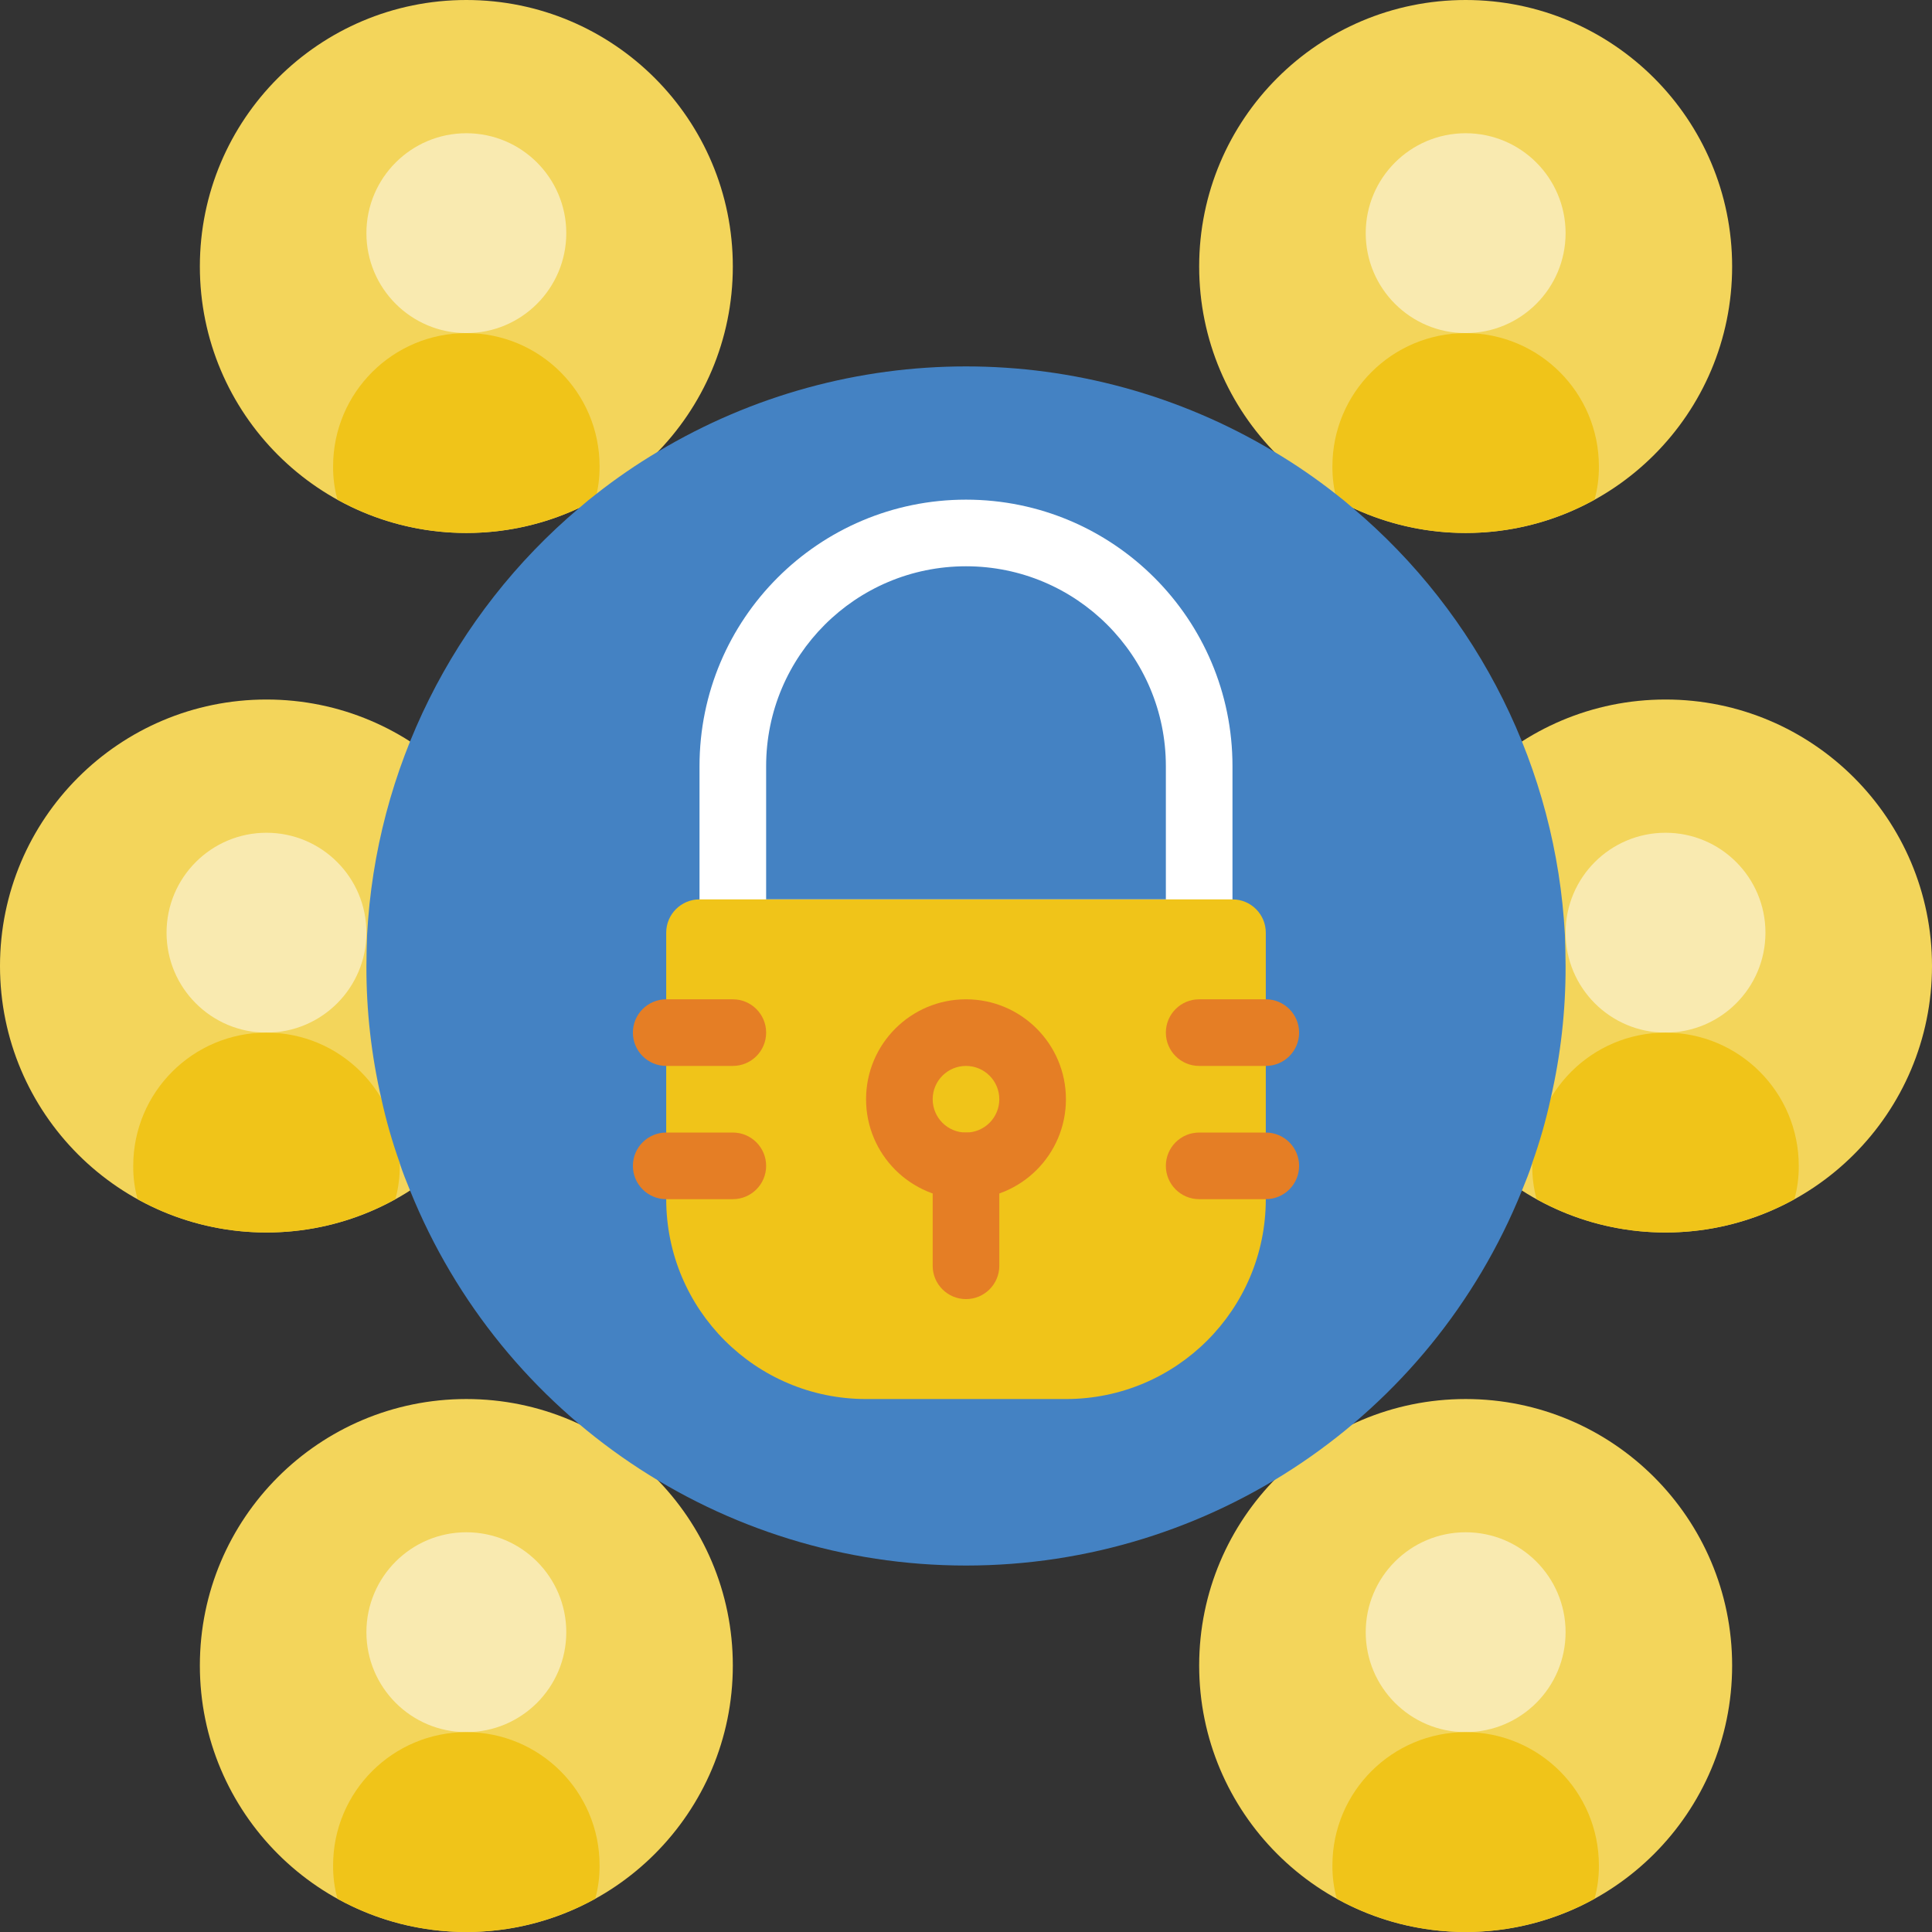 <?xml version="1.0" encoding="iso-8859-1"?>
<!-- Generator: Adobe Illustrator 19.0.0, SVG Export Plug-In . SVG Version: 6.00 Build 0)  -->
<svg version="1.1" id="Capa_1" xmlns="http://www.w3.org/2000/svg" xmlns:xlink="http://www.w3.org/1999/xlink" x="0px" y="0px"
	 viewBox="0 0 512.001 512.001" style="enable-background:new 0 0 512.001 512.001;" xml:space="preserve">
<rect x="0" y="0" width="512.001" height="512.001" fill="#333333" stroke="none"/>
<g>
	<circle style="fill:#F3D55B;" cx="388.414" cy="441.379" r="70.621"/>
	<circle style="fill:#F9EAB0;" cx="388.414" cy="432.552" r="26.483"/>
	<path style="fill:#F0C419;" d="M423.724,494.345c0.027,2.981-0.359,5.952-1.148,8.828c-21.254,11.771-47.071,11.771-68.325,0
		c-0.788-2.875-1.175-5.846-1.148-8.828c0-19.501,15.809-35.31,35.31-35.31C407.915,459.034,423.724,474.843,423.724,494.345z"/>
	<circle style="fill:#F3D55B;" cx="388.414" cy="70.621" r="70.621"/>
	<circle style="fill:#F9EAB0;" cx="388.414" cy="61.793" r="26.483"/>
	<path style="fill:#F0C419;" d="M423.724,123.586c0.027,2.981-0.359,5.952-1.148,8.828c-21.254,11.771-47.071,11.771-68.325,0
		c-0.788-2.875-1.175-5.846-1.148-8.828c0-19.501,15.809-35.31,35.31-35.31C407.915,88.276,423.724,104.085,423.724,123.586z"/>
	<circle style="fill:#F3D55B;" cx="123.586" cy="70.621" r="70.621"/>
	<circle style="fill:#F9EAB0;" cx="123.586" cy="61.793" r="26.483"/>
	<path style="fill:#F0C419;" d="M158.897,123.586c0.027,2.981-0.359,5.952-1.148,8.828c-21.254,11.771-47.071,11.771-68.326,0
		c-0.788-2.875-1.175-5.846-1.148-8.828c0-19.501,15.809-35.31,35.31-35.31S158.897,104.085,158.897,123.586z"/>
	<circle style="fill:#F3D55B;" cx="123.586" cy="441.379" r="70.621"/>
	<circle style="fill:#F9EAB0;" cx="123.586" cy="432.552" r="26.483"/>
	<path style="fill:#F0C419;" d="M158.897,494.345c0.027,2.981-0.359,5.952-1.148,8.828c-21.254,11.771-47.071,11.771-68.326,0
		c-0.788-2.875-1.175-5.846-1.148-8.828c0-19.501,15.809-35.31,35.31-35.31S158.897,474.843,158.897,494.345z"/>
	<circle style="fill:#F3D55B;" cx="441.38" cy="256" r="70.621"/>
	<circle style="fill:#F9EAB0;" cx="441.38" cy="247.172" r="26.483"/>
	<path style="fill:#F0C419;" d="M476.69,308.966c0.027,2.981-0.359,5.952-1.148,8.828c-21.254,11.771-47.071,11.771-68.326,0
		c-0.788-2.875-1.175-5.846-1.148-8.828c0-19.501,15.809-35.31,35.31-35.31C460.881,273.655,476.69,289.464,476.69,308.966z"/>
	<circle style="fill:#F3D55B;" cx="70.621" cy="256" r="70.621"/>
	<circle style="fill:#F9EAB0;" cx="70.621" cy="247.172" r="26.483"/>
	<path style="fill:#F0C419;" d="M105.931,308.966c0.027,2.981-0.359,5.952-1.148,8.828c-21.254,11.771-47.071,11.771-68.326,0
		c-0.788-2.875-1.175-5.846-1.148-8.828c0-19.501,15.809-35.31,35.31-35.31S105.931,289.464,105.931,308.966z"/>
	<path style="fill:#4482C3;" d="M414.897,256c0.032,11.854-1.301,23.673-3.972,35.222c-1.255,5.747-2.877,11.409-4.855,16.949v0.088
		c-0.794,2.472-1.766,4.855-2.737,7.239c-24.26,60.064-82.554,99.388-147.332,99.388s-123.072-39.324-147.332-99.388
		c-0.971-2.383-1.942-4.767-2.737-7.239v-0.088c-1.978-5.54-3.6-11.202-4.855-16.949c-2.672-11.549-4.005-23.368-3.972-35.222
		c0-2.737,0.088-5.473,0.177-8.21c2.311-43.914,22.699-84.913,56.32-113.258c1.412-1.236,2.913-2.472,4.414-3.619
		c5.195-4.087,10.65-7.832,16.331-11.211c50.267-30.132,113.043-30.132,163.31,0c5.681,3.379,11.136,7.124,16.331,11.211
		c1.501,1.148,3.001,2.383,4.414,3.619c33.621,28.345,54.009,69.343,56.32,113.258C414.809,250.527,414.897,253.263,414.897,256z"/>
	<path style="fill:#FFFFFF;" d="M317.793,256H194.207c-4.875,0-8.828-3.952-8.828-8.828v-44.138
		c0-39.003,31.618-70.621,70.621-70.621s70.621,31.618,70.621,70.621v44.138c0,2.341-0.93,4.587-2.586,6.242
		C322.38,255.07,320.135,256,317.793,256z M203.035,238.345h105.931v-35.31c0-29.252-23.713-52.966-52.966-52.966
		c-29.252,0-52.965,23.713-52.965,52.966V238.345z"/>
	<path style="fill:#F0C419;" d="M185.38,238.345h141.241c4.875,0,8.828,3.952,8.828,8.828v70.621
		c0,29.252-23.713,52.966-52.966,52.966h-52.965c-29.252,0-52.966-23.713-52.966-52.966v-70.621
		C176.552,242.297,180.504,238.345,185.38,238.345z"/>
	<g>
		<path style="fill:#E57E25;" d="M256,317.793c-14.626,0-26.483-11.857-26.483-26.483s11.857-26.483,26.483-26.483
			c14.626,0,26.483,11.857,26.483,26.483S270.626,317.793,256,317.793z M256,282.483c-4.875,0-8.828,3.952-8.828,8.828
			s3.952,8.828,8.828,8.828c4.875,0,8.828-3.952,8.828-8.828S260.876,282.483,256,282.483z"/>
		<path style="fill:#E57E25;" d="M256,344.276c-4.875,0-8.828-3.952-8.828-8.828v-26.483c0-4.875,3.952-8.828,8.828-8.828
			c4.875,0,8.828,3.952,8.828,8.828v26.483C264.828,340.324,260.876,344.276,256,344.276z"/>
		<path style="fill:#E57E25;" d="M194.207,282.483h-17.655c-4.875,0-8.828-3.952-8.828-8.828s3.952-8.828,8.828-8.828h17.655
			c4.875,0,8.828,3.952,8.828,8.828S199.083,282.483,194.207,282.483z"/>
		<path style="fill:#E57E25;" d="M194.207,317.793h-17.655c-4.875,0-8.828-3.952-8.828-8.828s3.952-8.828,8.828-8.828h17.655
			c4.875,0,8.828,3.952,8.828,8.828S199.083,317.793,194.207,317.793z"/>
		<path style="fill:#E57E25;" d="M335.449,282.483h-17.655c-4.875,0-8.828-3.952-8.828-8.828s3.952-8.828,8.828-8.828h17.655
			c4.875,0,8.828,3.952,8.828,8.828S340.324,282.483,335.449,282.483z"/>
		<path style="fill:#E57E25;" d="M335.449,317.793h-17.655c-4.875,0-8.828-3.952-8.828-8.828s3.952-8.828,8.828-8.828h17.655
			c4.875,0,8.828,3.952,8.828,8.828S340.324,317.793,335.449,317.793z"/>
	</g>
</g>
<g>
</g>
<g>
</g>
<g>
</g>
<g>
</g>
<g>
</g>
<g>
</g>
<g>
</g>
<g>
</g>
<g>
</g>
<g>
</g>
<g>
</g>
<g>
</g>
<g>
</g>
<g>
</g>
<g>
</g>
</svg>
